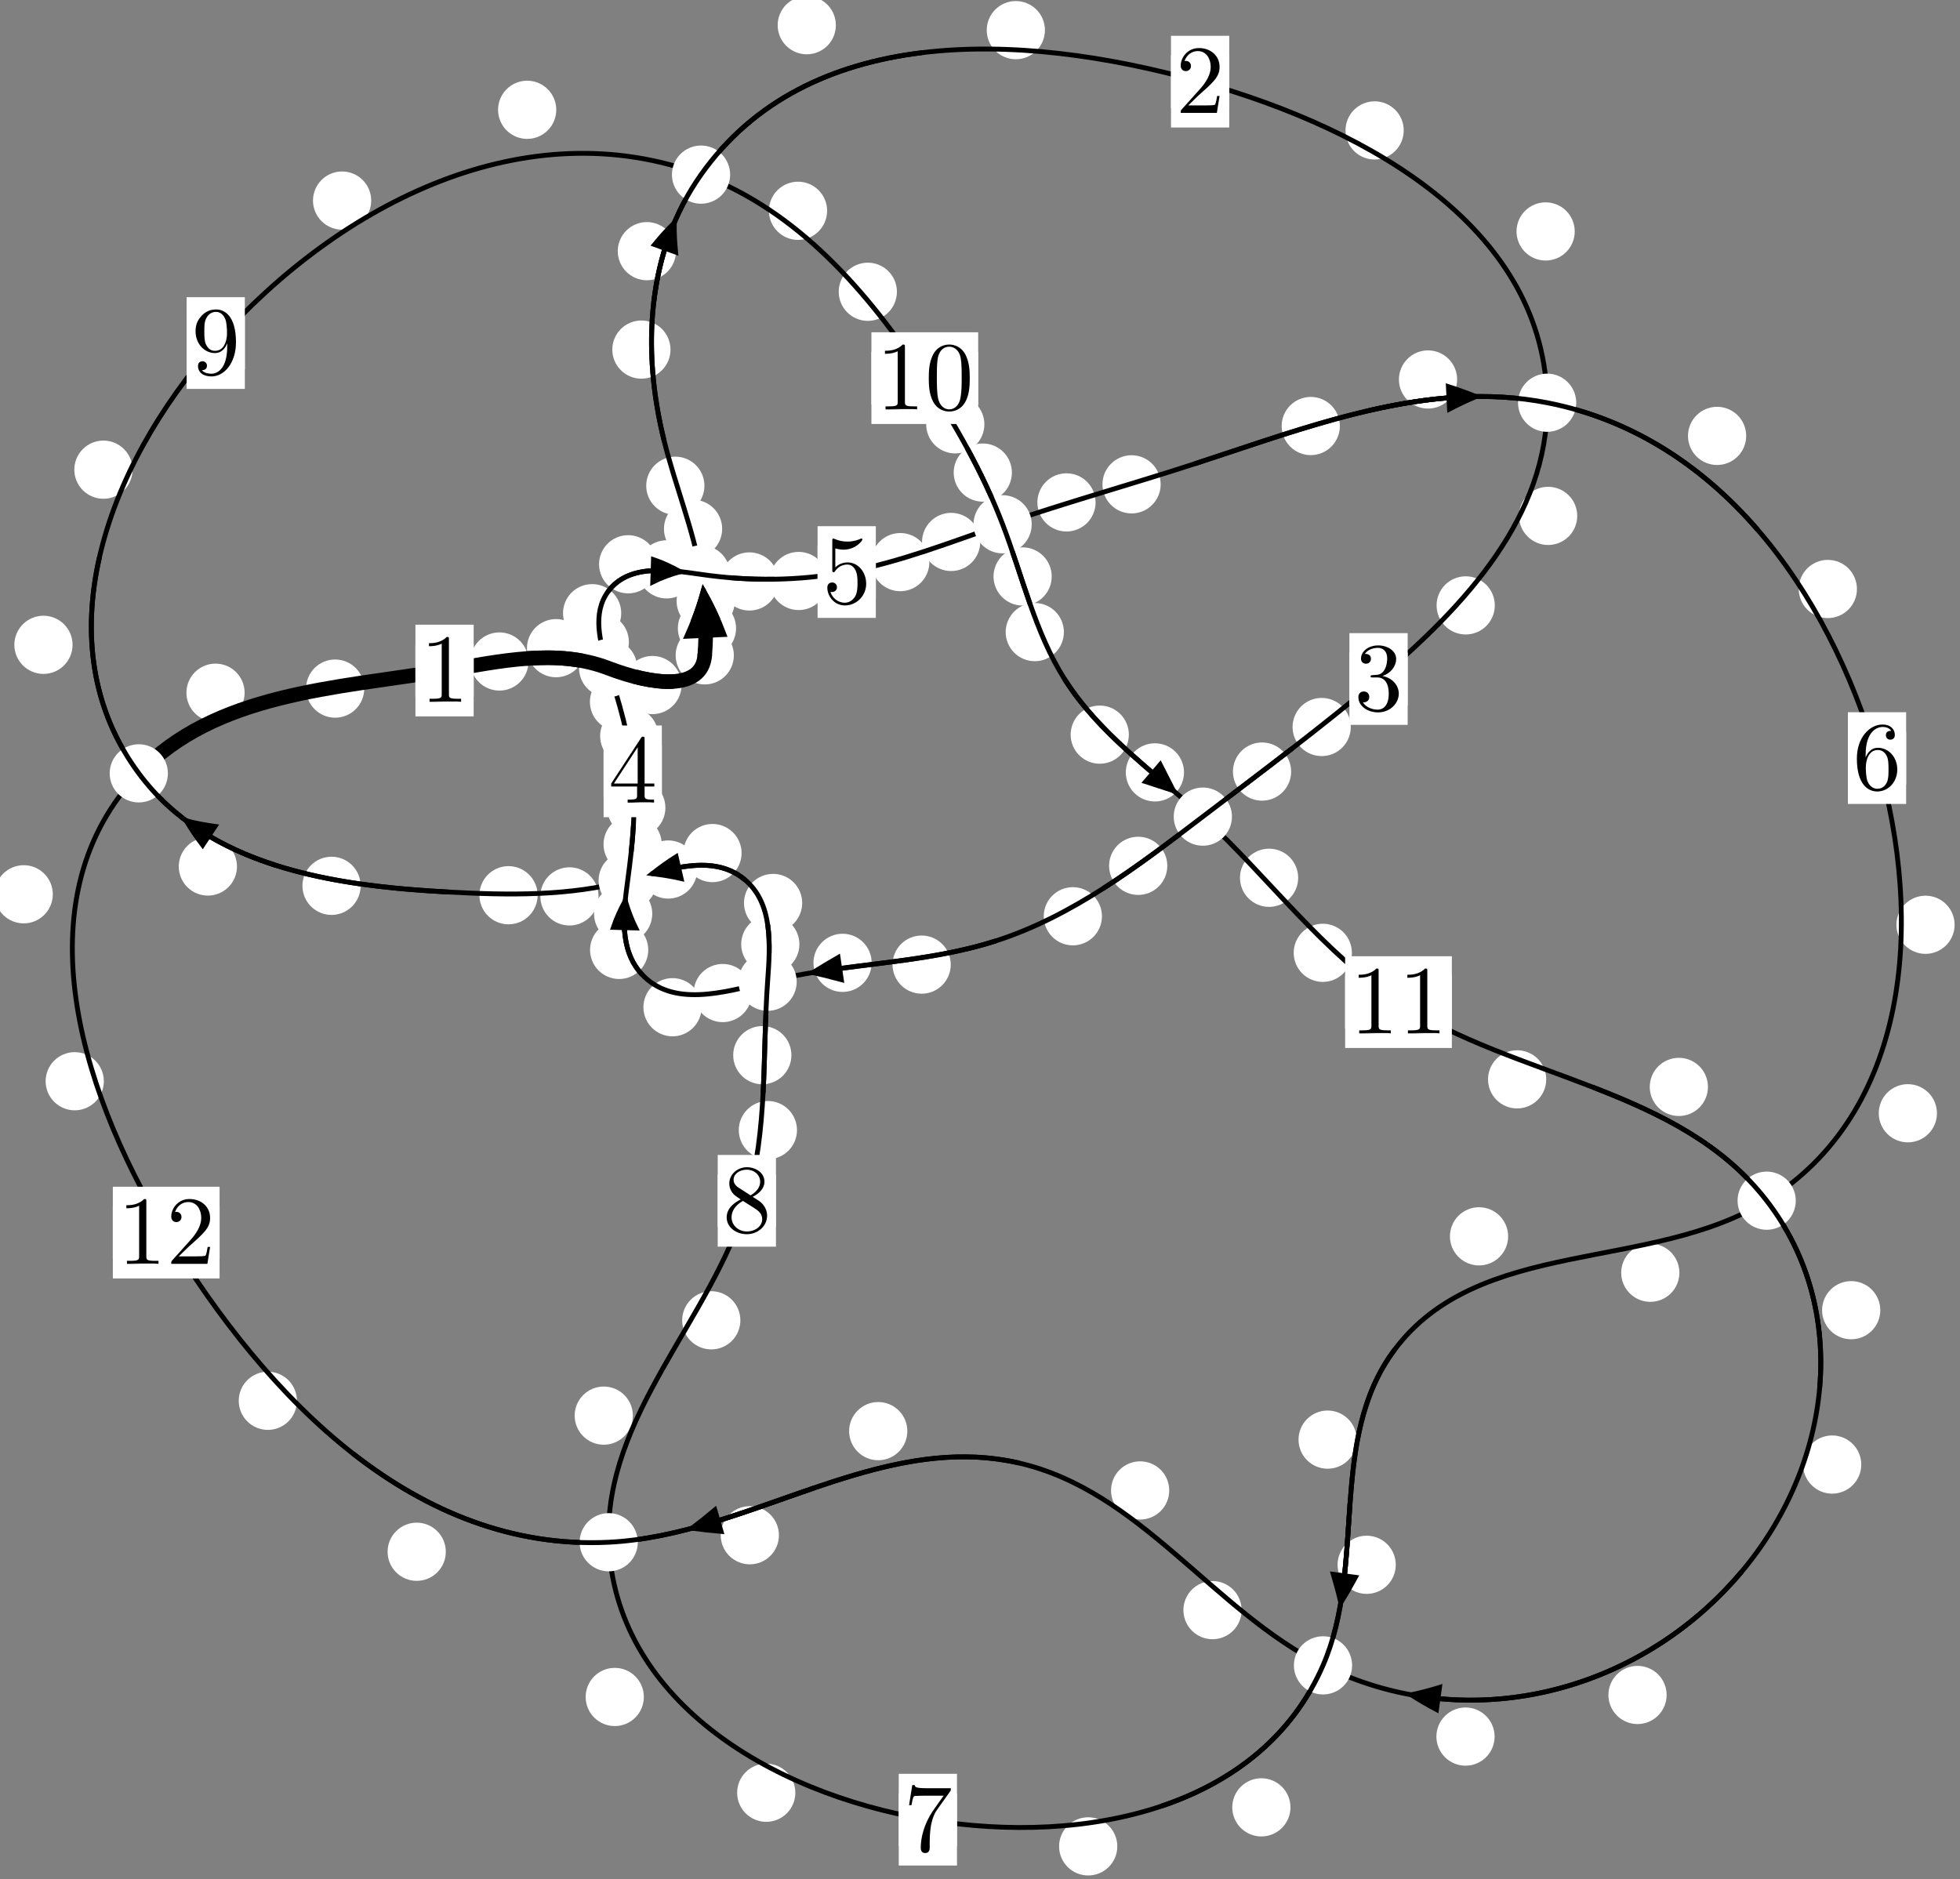 <?xml version="1.0"?>
<!-- Created by MetaPost 1.999 on 2021.07.06:0005 -->
<svg version="1.1" xmlns="http://www.w3.org/2000/svg" xmlns:xlink="http://www.w3.org/1999/xlink" width="201.303" height="193.046" viewBox="0 0 201.303 193.046">
<rect x="0" y="0" width="201.303" height="193.046" fill="#808080" stroke="none"/>
<!-- Original BoundingBox: -72.553940 -133.646729 128.749451 59.399475 -->
  <defs>
    <g transform="scale(0.01,0.01)" id="GLYPHcmr10_48">
      <path style="fill-rule: evenodd;" d="M460 -320C460 -400,455 -480,420 -554C374 -650,292 -666,250 -666C190 -666,117 -640,76 -547C44 -478,39 -400,39 -320C39 -245,43 -155,84 -79C127 2,200 22,249 22C303 22,379 1,423 -94C455 -163,460 -241,460 -320M249 -0C210 -0,151 -25,133 -121C122 -181,122 -273,122 -332C122 -396,122 -462,130 -516C149 -635,224 -644,249 -644C282 -644,348 -626,367 -527C377 -471,377 -395,377 -332C377 -257,377 -189,366 -125C351 -30,294 -0,249 -0"></path>
    </g>
    <g transform="scale(0.01,0.01)" id="GLYPHcmr10_49">
      <path style="fill-rule: evenodd;" d="M294 -640C294 -664,294 -666,271 -666C209 -602,121 -602,89 -602L89 -571C109 -571,168 -571,220 -597L220 -79C220 -43,217 -31,127 -31L95 -31L95 -0L257 -0L130 -3L217 -3L257 -3L297 -3L384 -3L419 -0L419 -31L387 -31C297 -31,294 -42,294 -79"></path>
    </g>
    <g transform="scale(0.01,0.01)" id="GLYPHcmr10_50">
      <path style="fill-rule: evenodd;" d="M127 -77L233 -180C389 -318,449 -372,449 -472C449 -586,359 -666,237 -666C124 -666,50 -574,50 -485C50 -429,100 -429,103 -429C120 -429,155 -441,155 -482C155 -508,137 -534,102 -534C94 -534,92 -534,89 -533C112 -598,166 -635,224 -635C315 -635,358 -554,358 -472C358 -392,308 -313,253 -251L61 -37C50 -26,50 -24,50 -0L421 -0L449 -174L424 -174C419 -144,412 -100,402 -85C395 -77,329 -77,307 -77"></path>
    </g>
    <g transform="scale(0.01,0.01)" id="GLYPHcmr10_51">
      <path style="fill-rule: evenodd;" d="M290 -352C372 -379,430 -449,430 -528C430 -610,342 -666,246 -666C145 -666,69 -606,69 -530C69 -497,91 -478,120 -478C151 -478,171 -500,171 -529C171 -579,124 -579,109 -579C140 -628,206 -641,242 -641C283 -641,338 -619,338 -529C338 -517,336 -459,310 -415C280 -367,246 -364,221 -363C213 -362,189 -360,182 -360C174 -359,167 -358,167 -348C167 -337,174 -337,191 -337L235 -337C317 -337,354 -269,354 -171C354 -35,285 -6,241 -6C198 -6,123 -23,88 -82C123 -77,154 -99,154 -137C154 -173,127 -193,98 -193C74 -193,42 -179,42 -135C42 -44,135 22,244 22C366 22,457 -69,457 -171C457 -253,394 -331,290 -352"></path>
    </g>
    <g transform="scale(0.01,0.01)" id="GLYPHcmr10_52">
      <path style="fill-rule: evenodd;" d="M294 -165L294 -78C294 -42,292 -31,218 -31L197 -31L197 -0L332 -0L238 -3L290 -3L332 -3L374 -3L427 -3L468 -0L468 -31L447 -31C373 -31,371 -42,371 -78L371 -165L471 -165L471 -196L371 -196L371 -651C371 -671,371 -677,355 -677C346 -677,343 -677,335 -665L28 -196L28 -165M300 -196L56 -196L300 -569"></path>
    </g>
    <g transform="scale(0.01,0.01)" id="GLYPHcmr10_53">
      <path style="fill-rule: evenodd;" d="M449 -201C449 -320,367 -420,259 -420C211 -420,168 -404,132 -369L132 -564C152 -558,185 -551,217 -551C340 -551,410 -642,410 -655C410 -661,407 -666,400 -666C399 -666,397 -666,392 -663C372 -654,323 -634,256 -634C216 -634,170 -641,123 -662C115 -665,113 -665,111 -665C101 -665,101 -657,101 -641L101 -345C101 -327,101 -319,115 -319C122 -319,124 -322,128 -328C139 -344,176 -398,257 -398C309 -398,334 -352,342 -334C358 -297,360 -258,360 -208C360 -173,360 -113,336 -71C312 -32,275 -6,229 -6C156 -6,99 -59,82 -118C85 -117,88 -116,99 -116C132 -116,149 -141,149 -165C149 -189,132 -214,99 -214C85 -214,50 -207,50 -161C50 -75,119 22,231 22C347 22,449 -74,449 -201"></path>
    </g>
    <g transform="scale(0.01,0.01)" id="GLYPHcmr10_54">
      <path style="fill-rule: evenodd;" d="M132 -328L132 -352C132 -605,256 -641,307 -641C331 -641,373 -635,395 -601C380 -601,340 -601,340 -556C340 -525,364 -510,386 -510C402 -510,432 -519,432 -558C432 -618,388 -666,305 -666C177 -666,42 -537,42 -316C42 -49,158 22,251 22C362 22,457 -72,457 -204C457 -331,368 -427,257 -427C189 -427,152 -376,132 -328M251 -6C188 -6,158 -66,152 -81C134 -128,134 -208,134 -226C134 -304,166 -404,256 -404C272 -404,318 -404,349 -342C367 -305,367 -254,367 -205C367 -157,367 -107,350 -71C320 -11,274 -6,251 -6"></path>
    </g>
    <g transform="scale(0.01,0.01)" id="GLYPHcmr10_55">
      <path style="fill-rule: evenodd;" d="M476 -609C485 -621,485 -623,485 -644L242 -644C120 -644,118 -657,114 -676L89 -676L56 -470L81 -470C84 -486,93 -549,106 -561C113 -567,191 -567,204 -567L411 -567C400 -551,321 -442,299 -409C209 -274,176 -135,176 -33C176 -23,176 22,222 22C268 22,268 -23,268 -33L268 -84C268 -139,271 -194,279 -248C283 -271,297 -357,341 -419"></path>
    </g>
    <g transform="scale(0.01,0.01)" id="GLYPHcmr10_56">
      <path style="fill-rule: evenodd;" d="M163 -457C117 -487,113 -521,113 -538C113 -599,178 -641,249 -641C322 -641,386 -589,386 -517C386 -460,347 -412,287 -377M309 -362C381 -399,430 -451,430 -517C430 -609,341 -666,250 -666C150 -666,69 -592,69 -499C69 -481,71 -436,113 -389C124 -377,161 -352,186 -335C128 -306,42 -250,42 -151C42 -45,144 22,249 22C362 22,457 -61,457 -168C457 -204,446 -249,408 -291C389 -312,373 -322,309 -362M209 -320L332 -242C360 -223,407 -193,407 -132C407 -58,332 -6,250 -6C164 -6,92 -68,92 -151C92 -209,124 -273,209 -320"></path>
    </g>
    <g transform="scale(0.01,0.01)" id="GLYPHcmr10_57">
      <path style="fill-rule: evenodd;" d="M367 -318L367 -286C367 -52,263 -6,205 -6C188 -6,134 -8,107 -42C151 -42,159 -71,159 -88C159 -119,135 -134,113 -134C97 -134,67 -125,67 -86C67 -19,121 22,206 22C335 22,457 -114,457 -329C457 -598,342 -666,253 -666C198 -666,149 -648,106 -603C65 -558,42 -516,42 -441C42 -316,130 -218,242 -218C303 -218,344 -260,367 -318M243 -241C227 -241,181 -241,150 -304C132 -341,132 -391,132 -440C132 -494,132 -541,153 -578C180 -628,218 -641,253 -641C299 -641,332 -607,349 -562C361 -530,365 -467,365 -421C365 -338,331 -241,243 -241"></path>
    </g>
  </defs>
  <path d="M75.597 64.54C75.597 63.747,75.282 62.987,74.722 62.427C74.161 61.866,73.401 61.551,72.608 61.551C71.816 61.551,71.056 61.866,70.495 62.427C69.935 62.987,69.62 63.747,69.62 64.54C69.62 65.333,69.935 66.093,70.495 66.653C71.056 67.214,71.816 67.529,72.608 67.529C73.401 67.529,74.161 67.214,74.722 66.653C75.282 66.093,75.597 65.333,75.597 64.54Z" style="fill: rgb(100%,100%,100%);stroke: none;"></path>
  <path d="M75.37 67.317C75.37 66.525,75.055 65.765,74.494 65.204C73.934 64.644,73.173 64.329,72.381 64.329C71.588 64.329,70.828 64.644,70.267 65.204C69.707 65.765,69.392 66.525,69.392 67.317C69.392 68.11,69.707 68.87,70.267 69.431C70.828 69.991,71.588 70.306,72.381 70.306C73.173 70.306,73.934 69.991,74.494 69.431C75.055 68.87,75.37 68.11,75.37 67.317Z" style="fill: rgb(100%,100%,100%);stroke: none;"></path>
  <path d="M74.17 54.323C74.17 53.53,73.855 52.77,73.295 52.209C72.734 51.649,71.974 51.334,71.181 51.334C70.389 51.334,69.628 51.649,69.068 52.209C68.507 52.77,68.193 53.53,68.193 54.323C68.193 55.115,68.507 55.875,69.068 56.436C69.628 56.996,70.389 57.311,71.181 57.311C71.974 57.311,72.734 56.996,73.295 56.436C73.855 55.875,74.17 55.115,74.17 54.323Z" style="fill: rgb(100%,100%,100%);stroke: none;"></path>
  <path d="M75.469 61.745C75.469 60.952,75.154 60.192,74.594 59.632C74.033 59.071,73.273 58.756,72.48 58.756C71.688 58.756,70.928 59.071,70.367 59.632C69.807 60.192,69.492 60.952,69.492 61.745C69.492 62.538,69.807 63.298,70.367 63.858C70.928 64.419,71.688 64.734,72.48 64.734C73.273 64.734,74.033 64.419,74.594 63.858C75.154 63.298,75.469 62.538,75.469 61.745Z" style="fill: rgb(100%,100%,100%);stroke: none;"></path>
  <path d="M68.864 35.91C68.864 35.118,68.55 34.358,67.989 33.797C67.429 33.237,66.668 32.922,65.876 32.922C65.083 32.922,64.323 33.237,63.762 33.797C63.202 34.358,62.887 35.118,62.887 35.91C62.887 36.703,63.202 37.463,63.762 38.024C64.323 38.584,65.083 38.899,65.876 38.899C66.668 38.899,67.429 38.584,67.989 38.024C68.55 37.463,68.864 36.703,68.864 35.91Z" style="fill: rgb(100%,100%,100%);stroke: none;"></path>
  <path d="M72.348 49.895C72.348 49.102,72.033 48.342,71.473 47.781C70.912 47.221,70.152 46.906,69.36 46.906C68.567 46.906,67.807 47.221,67.246 47.781C66.686 48.342,66.371 49.102,66.371 49.895C66.371 50.687,66.686 51.447,67.246 52.008C67.807 52.568,68.567 52.883,69.36 52.883C70.152 52.883,70.912 52.568,71.473 52.008C72.033 51.447,72.348 50.687,72.348 49.895Z" style="fill: rgb(100%,100%,100%);stroke: none;"></path>
  <path d="M85.848 2.589C85.848 1.797,85.533 1.036,84.973 0.476C84.412 -0.085,83.652 -0.399,82.859 -0.399C82.067 -0.399,81.307 -0.085,80.746 0.476C80.186 1.036,79.871 1.797,79.871 2.589C79.871 3.382,80.186 4.142,80.746 4.703C81.307 5.263,82.067 5.578,82.859 5.578C83.652 5.578,84.412 5.263,84.973 4.703C85.533 4.142,85.848 3.382,85.848 2.589Z" style="fill: rgb(100%,100%,100%);stroke: none;"></path>
  <path d="M69.426 25.8C69.426 25.007,69.111 24.247,68.551 23.687C67.99 23.126,67.23 22.811,66.437 22.811C65.645 22.811,64.884 23.126,64.324 23.687C63.763 24.247,63.448 25.007,63.448 25.8C63.448 26.593,63.763 27.353,64.324 27.913C64.884 28.474,65.645 28.789,66.437 28.789C67.23 28.789,67.99 28.474,68.551 27.913C69.111 27.353,69.426 26.593,69.426 25.8Z" style="fill: rgb(100%,100%,100%);stroke: none;"></path>
  <path d="M144.17 13.396C144.17 12.604,143.855 11.844,143.295 11.283C142.734 10.723,141.974 10.408,141.181 10.408C140.389 10.408,139.629 10.723,139.068 11.283C138.508 11.844,138.193 12.604,138.193 13.396C138.193 14.189,138.508 14.949,139.068 15.51C139.629 16.07,140.389 16.385,141.181 16.385C141.974 16.385,142.734 16.07,143.295 15.51C143.855 14.949,144.17 14.189,144.17 13.396Z" style="fill: rgb(100%,100%,100%);stroke: none;"></path>
  <path d="M107.32 3.097C107.32 2.304,107.005 1.544,106.445 0.984C105.884 0.423,105.124 0.108,104.331 0.108C103.539 0.108,102.778 0.423,102.218 0.984C101.657 1.544,101.343 2.304,101.343 3.097C101.343 3.89,101.657 4.65,102.218 5.21C102.778 5.771,103.539 6.086,104.331 6.086C105.124 6.086,105.884 5.771,106.445 5.21C107.005 4.65,107.32 3.89,107.32 3.097Z" style="fill: rgb(100%,100%,100%);stroke: none;"></path>
  <path d="M161.991 52.993C161.991 52.2,161.676 51.44,161.116 50.879C160.555 50.319,159.795 50.004,159.002 50.004C158.21 50.004,157.45 50.319,156.889 50.879C156.329 51.44,156.014 52.2,156.014 52.993C156.014 53.785,156.329 54.545,156.889 55.106C157.45 55.666,158.21 55.981,159.002 55.981C159.795 55.981,160.555 55.666,161.116 55.106C161.676 54.545,161.991 53.785,161.991 52.993Z" style="fill: rgb(100%,100%,100%);stroke: none;"></path>
  <path d="M161.734 23.773C161.734 22.981,161.419 22.221,160.858 21.66C160.298 21.1,159.538 20.785,158.745 20.785C157.952 20.785,157.192 21.1,156.632 21.66C156.071 22.221,155.756 22.981,155.756 23.773C155.756 24.566,156.071 25.326,156.632 25.887C157.192 26.447,157.952 26.762,158.745 26.762C159.538 26.762,160.298 26.447,160.858 25.887C161.419 25.326,161.734 24.566,161.734 23.773Z" style="fill: rgb(100%,100%,100%);stroke: none;"></path>
  <path d="M138.733 74.677C138.733 73.885,138.418 73.124,137.857 72.564C137.297 72.004,136.537 71.689,135.744 71.689C134.951 71.689,134.191 72.004,133.631 72.564C133.07 73.124,132.755 73.885,132.755 74.677C132.755 75.47,133.07 76.23,133.631 76.791C134.191 77.351,134.951 77.666,135.744 77.666C136.537 77.666,137.297 77.351,137.857 76.791C138.418 76.23,138.733 75.47,138.733 74.677Z" style="fill: rgb(100%,100%,100%);stroke: none;"></path>
  <path d="M153.524 62.186C153.524 61.393,153.209 60.633,152.649 60.072C152.088 59.512,151.328 59.197,150.536 59.197C149.743 59.197,148.983 59.512,148.422 60.072C147.862 60.633,147.547 61.393,147.547 62.186C147.547 62.978,147.862 63.738,148.422 64.299C148.983 64.859,149.743 65.174,150.536 65.174C151.328 65.174,152.088 64.859,152.649 64.299C153.209 63.738,153.524 62.978,153.524 62.186Z" style="fill: rgb(100%,100%,100%);stroke: none;"></path>
  <path d="M119.888 88.937C119.888 88.145,119.573 87.384,119.012 86.824C118.452 86.264,117.692 85.949,116.899 85.949C116.106 85.949,115.346 86.264,114.786 86.824C114.225 87.384,113.91 88.145,113.91 88.937C113.91 89.73,114.225 90.49,114.786 91.051C115.346 91.611,116.106 91.926,116.899 91.926C117.692 91.926,118.452 91.611,119.012 91.051C119.573 90.49,119.888 89.73,119.888 88.937Z" style="fill: rgb(100%,100%,100%);stroke: none;"></path>
  <path d="M132.607 79.254C132.607 78.461,132.293 77.701,131.732 77.141C131.172 76.58,130.411 76.265,129.619 76.265C128.826 76.265,128.066 76.58,127.505 77.141C126.945 77.701,126.63 78.461,126.63 79.254C126.63 80.047,126.945 80.807,127.505 81.367C128.066 81.928,128.826 82.243,129.619 82.243C130.411 82.243,131.172 81.928,131.732 81.367C132.293 80.807,132.607 80.047,132.607 79.254Z" style="fill: rgb(100%,100%,100%);stroke: none;"></path>
  <path d="M97.647 99.084C97.647 98.292,97.332 97.531,96.772 96.971C96.211 96.41,95.451 96.096,94.658 96.096C93.866 96.096,93.106 96.41,92.545 96.971C91.985 97.531,91.67 98.292,91.67 99.084C91.67 99.877,91.985 100.637,92.545 101.198C93.106 101.758,93.866 102.073,94.658 102.073C95.451 102.073,96.211 101.758,96.772 101.198C97.332 100.637,97.647 99.877,97.647 99.084Z" style="fill: rgb(100%,100%,100%);stroke: none;"></path>
  <path d="M113.177 94.118C113.177 93.325,112.862 92.565,112.302 92.005C111.741 91.444,110.981 91.129,110.188 91.129C109.396 91.129,108.635 91.444,108.075 92.005C107.514 92.565,107.2 93.325,107.2 94.118C107.2 94.911,107.514 95.671,108.075 96.231C108.635 96.792,109.396 97.107,110.188 97.107C110.981 97.107,111.741 96.792,112.302 96.231C112.862 95.671,113.177 94.911,113.177 94.118Z" style="fill: rgb(100%,100%,100%);stroke: none;"></path>
  <path d="M77.214 102.005C77.214 101.213,76.9 100.453,76.339 99.892C75.779 99.332,75.018 99.017,74.226 99.017C73.433 99.017,72.673 99.332,72.112 99.892C71.552 100.453,71.237 101.213,71.237 102.005C71.237 102.798,71.552 103.558,72.112 104.119C72.673 104.679,73.433 104.994,74.226 104.994C75.018 104.994,75.779 104.679,76.339 104.119C76.9 103.558,77.214 102.798,77.214 102.005Z" style="fill: rgb(100%,100%,100%);stroke: none;"></path>
  <path d="M89.524 98.902C89.524 98.11,89.209 97.35,88.649 96.789C88.088 96.229,87.328 95.914,86.535 95.914C85.743 95.914,84.982 96.229,84.422 96.789C83.862 97.35,83.547 98.11,83.547 98.902C83.547 99.695,83.862 100.455,84.422 101.016C84.982 101.576,85.743 101.891,86.535 101.891C87.328 101.891,88.088 101.576,88.649 101.016C89.209 100.455,89.524 99.695,89.524 98.902Z" style="fill: rgb(100%,100%,100%);stroke: none;"></path>
  <path d="M66.579 97.574C66.579 96.781,66.265 96.021,65.704 95.461C65.144 94.9,64.383 94.585,63.591 94.585C62.798 94.585,62.038 94.9,61.477 95.461C60.917 96.021,60.602 96.781,60.602 97.574C60.602 98.367,60.917 99.127,61.477 99.687C62.038 100.248,62.798 100.563,63.591 100.563C64.383 100.563,65.144 100.248,65.704 99.687C66.265 99.127,66.579 98.367,66.579 97.574Z" style="fill: rgb(100%,100%,100%);stroke: none;"></path>
  <path d="M72.059 103.461C72.059 102.668,71.744 101.908,71.184 101.348C70.623 100.787,69.863 100.472,69.07 100.472C68.278 100.472,67.518 100.787,66.957 101.348C66.397 101.908,66.082 102.668,66.082 103.461C66.082 104.254,66.397 105.014,66.957 105.574C67.518 106.135,68.278 106.45,69.07 106.45C69.863 106.45,70.623 106.135,71.184 105.574C71.744 105.014,72.059 104.254,72.059 103.461Z" style="fill: rgb(100%,100%,100%);stroke: none;"></path>
  <path d="M67.962 86.728C67.962 85.935,67.648 85.175,67.087 84.614C66.527 84.054,65.766 83.739,64.974 83.739C64.181 83.739,63.421 84.054,62.86 84.614C62.3 85.175,61.985 85.935,61.985 86.728C61.985 87.52,62.3 88.281,62.86 88.841C63.421 89.402,64.181 89.717,64.974 89.717C65.766 89.717,66.527 89.402,67.087 88.841C67.648 88.281,67.962 87.52,67.962 86.728Z" style="fill: rgb(100%,100%,100%);stroke: none;"></path>
  <path d="M66.99 93.86C66.99 93.068,66.675 92.307,66.114 91.747C65.554 91.186,64.794 90.872,64.001 90.872C63.208 90.872,62.448 91.186,61.888 91.747C61.327 92.307,61.012 93.068,61.012 93.86C61.012 94.653,61.327 95.413,61.888 95.974C62.448 96.534,63.208 96.849,64.001 96.849C64.794 96.849,65.554 96.534,66.114 95.974C66.675 95.413,66.99 94.653,66.99 93.86Z" style="fill: rgb(100%,100%,100%);stroke: none;"></path>
  <path d="M67.615 75.604C67.615 74.811,67.3 74.051,66.74 73.49C66.179 72.93,65.419 72.615,64.627 72.615C63.834 72.615,63.074 72.93,62.513 73.49C61.953 74.051,61.638 74.811,61.638 75.604C61.638 76.396,61.953 77.157,62.513 77.717C63.074 78.278,63.834 78.593,64.627 78.593C65.419 78.593,66.179 78.278,66.74 77.717C67.3 77.157,67.615 76.396,67.615 75.604Z" style="fill: rgb(100%,100%,100%);stroke: none;"></path>
  <path d="M68.341 82.972C68.341 82.179,68.026 81.419,67.466 80.858C66.905 80.298,66.145 79.983,65.352 79.983C64.56 79.983,63.8 80.298,63.239 80.858C62.679 81.419,62.364 82.179,62.364 82.972C62.364 83.764,62.679 84.524,63.239 85.085C63.8 85.645,64.56 85.96,65.352 85.96C66.145 85.96,66.905 85.645,67.466 85.085C68.026 84.524,68.341 83.764,68.341 82.972Z" style="fill: rgb(100%,100%,100%);stroke: none;"></path>
  <path d="M64.59 65.949C64.59 65.156,64.275 64.396,63.715 63.835C63.154 63.275,62.394 62.96,61.601 62.96C60.809 62.96,60.048 63.275,59.488 63.835C58.927 64.396,58.613 65.156,58.613 65.949C58.613 66.741,58.927 67.501,59.488 68.062C60.048 68.622,60.809 68.937,61.601 68.937C62.394 68.937,63.154 68.622,63.715 68.062C64.275 67.501,64.59 66.741,64.59 65.949Z" style="fill: rgb(100%,100%,100%);stroke: none;"></path>
  <path d="M66.564 72.096C66.564 71.303,66.249 70.543,65.689 69.983C65.128 69.422,64.368 69.107,63.575 69.107C62.783 69.107,62.023 69.422,61.462 69.983C60.902 70.543,60.587 71.303,60.587 72.096C60.587 72.889,60.902 73.649,61.462 74.209C62.023 74.77,62.783 75.085,63.575 75.085C64.368 75.085,65.128 74.77,65.689 74.209C66.249 73.649,66.564 72.889,66.564 72.096Z" style="fill: rgb(100%,100%,100%);stroke: none;"></path>
  <path d="M67.504 57.962C67.504 57.169,67.19 56.409,66.629 55.848C66.069 55.288,65.308 54.973,64.516 54.973C63.723 54.973,62.963 55.288,62.402 55.848C61.842 56.409,61.527 57.169,61.527 57.962C61.527 58.754,61.842 59.515,62.402 60.075C62.963 60.636,63.723 60.95,64.516 60.95C65.308 60.95,66.069 60.636,66.629 60.075C67.19 59.515,67.504 58.754,67.504 57.962Z" style="fill: rgb(100%,100%,100%);stroke: none;"></path>
  <path d="M63.803 62.988C63.803 62.195,63.488 61.435,62.928 60.874C62.367 60.314,61.607 59.999,60.815 59.999C60.022 59.999,59.262 60.314,58.701 60.874C58.141 61.435,57.826 62.195,57.826 62.988C57.826 63.78,58.141 64.54,58.701 65.101C59.262 65.661,60.022 65.976,60.815 65.976C61.607 65.976,62.367 65.661,62.928 65.101C63.488 64.54,63.803 63.78,63.803 62.988Z" style="fill: rgb(100%,100%,100%);stroke: none;"></path>
  <path d="M79.957 59.727C79.957 58.934,79.642 58.174,79.082 57.613C78.522 57.053,77.761 56.738,76.969 56.738C76.176 56.738,75.416 57.053,74.855 57.613C74.295 58.174,73.98 58.934,73.98 59.727C73.98 60.519,74.295 61.28,74.855 61.84C75.416 62.401,76.176 62.715,76.969 62.715C77.761 62.715,78.522 62.401,79.082 61.84C79.642 61.28,79.957 60.519,79.957 59.727Z" style="fill: rgb(100%,100%,100%);stroke: none;"></path>
  <path d="M71.457 58.483C71.457 57.691,71.143 56.931,70.582 56.37C70.022 55.81,69.261 55.495,68.469 55.495C67.676 55.495,66.916 55.81,66.355 56.37C65.795 56.931,65.48 57.691,65.48 58.483C65.48 59.276,65.795 60.036,66.355 60.597C66.916 61.157,67.676 61.472,68.469 61.472C69.261 61.472,70.022 61.157,70.582 60.597C71.143 60.036,71.457 59.276,71.457 58.483Z" style="fill: rgb(100%,100%,100%);stroke: none;"></path>
  <path d="M95.451 57.74C95.451 56.948,95.136 56.187,94.576 55.627C94.015 55.066,93.255 54.752,92.462 54.752C91.67 54.752,90.909 55.066,90.349 55.627C89.789 56.187,89.474 56.948,89.474 57.74C89.474 58.533,89.789 59.293,90.349 59.854C90.909 60.414,91.67 60.729,92.462 60.729C93.255 60.729,94.015 60.414,94.576 59.854C95.136 59.293,95.451 58.533,95.451 57.74Z" style="fill: rgb(100%,100%,100%);stroke: none;"></path>
  <path d="M85.013 59.677C85.013 58.885,84.698 58.125,84.137 57.564C83.577 57.004,82.817 56.689,82.024 56.689C81.231 56.689,80.471 57.004,79.911 57.564C79.35 58.125,79.035 58.885,79.035 59.677C79.035 60.47,79.35 61.23,79.911 61.791C80.471 62.351,81.231 62.666,82.024 62.666C82.817 62.666,83.577 62.351,84.137 61.791C84.698 61.23,85.013 60.47,85.013 59.677Z" style="fill: rgb(100%,100%,100%);stroke: none;"></path>
  <path d="M112.522 51.607C112.522 50.814,112.207 50.054,111.647 49.493C111.086 48.933,110.326 48.618,109.533 48.618C108.741 48.618,107.981 48.933,107.42 49.493C106.86 50.054,106.545 50.814,106.545 51.607C106.545 52.399,106.86 53.16,107.42 53.72C107.981 54.28,108.741 54.595,109.533 54.595C110.326 54.595,111.086 54.28,111.647 53.72C112.207 53.16,112.522 52.399,112.522 51.607Z" style="fill: rgb(100%,100%,100%);stroke: none;"></path>
  <path d="M100.676 55.668C100.676 54.875,100.361 54.115,99.8 53.555C99.24 52.994,98.48 52.679,97.687 52.679C96.894 52.679,96.134 52.994,95.574 53.555C95.013 54.115,94.698 54.875,94.698 55.668C94.698 56.461,95.013 57.221,95.574 57.781C96.134 58.342,96.894 58.657,97.687 58.657C98.48 58.657,99.24 58.342,99.8 57.781C100.361 57.221,100.676 56.461,100.676 55.668Z" style="fill: rgb(100%,100%,100%);stroke: none;"></path>
  <path d="M137.612 43.761C137.612 42.968,137.297 42.208,136.737 41.648C136.176 41.087,135.416 40.772,134.624 40.772C133.831 40.772,133.071 41.087,132.51 41.648C131.95 42.208,131.635 42.968,131.635 43.761C131.635 44.554,131.95 45.314,132.51 45.874C133.071 46.435,133.831 46.75,134.624 46.75C135.416 46.75,136.176 46.435,136.737 45.874C137.297 45.314,137.612 44.554,137.612 43.761Z" style="fill: rgb(100%,100%,100%);stroke: none;"></path>
  <path d="M119.207 49.75C119.207 48.958,118.892 48.197,118.331 47.637C117.771 47.076,117.011 46.762,116.218 46.762C115.425 46.762,114.665 47.076,114.105 47.637C113.544 48.197,113.229 48.958,113.229 49.75C113.229 50.543,113.544 51.303,114.105 51.864C114.665 52.424,115.425 52.739,116.218 52.739C117.011 52.739,117.771 52.424,118.331 51.864C118.892 51.303,119.207 50.543,119.207 49.75Z" style="fill: rgb(100%,100%,100%);stroke: none;"></path>
  <path d="M179.344 44.774C179.344 43.982,179.029 43.222,178.469 42.661C177.908 42.101,177.148 41.786,176.355 41.786C175.563 41.786,174.802 42.101,174.242 42.661C173.681 43.222,173.367 43.982,173.367 44.774C173.367 45.567,173.681 46.327,174.242 46.888C174.802 47.448,175.563 47.763,176.355 47.763C177.148 47.763,177.908 47.448,178.469 46.888C179.029 46.327,179.344 45.567,179.344 44.774Z" style="fill: rgb(100%,100%,100%);stroke: none;"></path>
  <path d="M149.655 38.98C149.655 38.187,149.34 37.427,148.779 36.867C148.219 36.306,147.459 35.991,146.666 35.991C145.873 35.991,145.113 36.306,144.553 36.867C143.992 37.427,143.677 38.187,143.677 38.98C143.677 39.773,143.992 40.533,144.553 41.093C145.113 41.654,145.873 41.969,146.666 41.969C147.459 41.969,148.219 41.654,148.779 41.093C149.34 40.533,149.655 39.773,149.655 38.98Z" style="fill: rgb(100%,100%,100%);stroke: none;"></path>
  <path d="M200.749 94.992C200.749 94.2,200.435 93.44,199.874 92.879C199.314 92.319,198.553 92.004,197.761 92.004C196.968 92.004,196.208 92.319,195.647 92.879C195.087 93.44,194.772 94.2,194.772 94.992C194.772 95.785,195.087 96.545,195.647 97.106C196.208 97.666,196.968 97.981,197.761 97.981C198.553 97.981,199.314 97.666,199.874 97.106C200.435 96.545,200.749 95.785,200.749 94.992Z" style="fill: rgb(100%,100%,100%);stroke: none;"></path>
  <path d="M190.719 60.5C190.719 59.707,190.404 58.947,189.844 58.386C189.283 57.826,188.523 57.511,187.73 57.511C186.938 57.511,186.177 57.826,185.617 58.386C185.057 58.947,184.742 59.707,184.742 60.5C184.742 61.292,185.057 62.052,185.617 62.613C186.177 63.173,186.938 63.488,187.73 63.488C188.523 63.488,189.283 63.173,189.844 62.613C190.404 62.052,190.719 61.292,190.719 60.5Z" style="fill: rgb(100%,100%,100%);stroke: none;"></path>
  <path d="M172.483 130.736C172.483 129.943,172.168 129.183,171.608 128.622C171.047 128.062,170.287 127.747,169.494 127.747C168.702 127.747,167.941 128.062,167.381 128.622C166.821 129.183,166.506 129.943,166.506 130.736C166.506 131.528,166.821 132.288,167.381 132.849C167.941 133.409,168.702 133.724,169.494 133.724C170.287 133.724,171.047 133.409,171.608 132.849C172.168 132.288,172.483 131.528,172.483 130.736Z" style="fill: rgb(100%,100%,100%);stroke: none;"></path>
  <path d="M198.936 114.353C198.936 113.561,198.621 112.801,198.06 112.24C197.5 111.68,196.74 111.365,195.947 111.365C195.154 111.365,194.394 111.68,193.834 112.24C193.273 112.801,192.958 113.561,192.958 114.353C192.958 115.146,193.273 115.906,193.834 116.467C194.394 117.027,195.154 117.342,195.947 117.342C196.74 117.342,197.5 117.027,198.06 116.467C198.621 115.906,198.936 115.146,198.936 114.353Z" style="fill: rgb(100%,100%,100%);stroke: none;"></path>
  <path d="M139.344 147.877C139.344 147.085,139.029 146.324,138.468 145.764C137.908 145.203,137.148 144.888,136.355 144.888C135.562 144.888,134.802 145.203,134.242 145.764C133.681 146.324,133.366 147.085,133.366 147.877C133.366 148.67,133.681 149.43,134.242 149.991C134.802 150.551,135.562 150.866,136.355 150.866C137.148 150.866,137.908 150.551,138.468 149.991C139.029 149.43,139.344 148.67,139.344 147.877Z" style="fill: rgb(100%,100%,100%);stroke: none;"></path>
  <path d="M154.894 126.995C154.894 126.202,154.579 125.442,154.019 124.882C153.458 124.321,152.698 124.006,151.906 124.006C151.113 124.006,150.353 124.321,149.792 124.882C149.232 125.442,148.917 126.202,148.917 126.995C148.917 127.788,149.232 128.548,149.792 129.108C150.353 129.669,151.113 129.984,151.906 129.984C152.698 129.984,153.458 129.669,154.019 129.108C154.579 128.548,154.894 127.788,154.894 126.995Z" style="fill: rgb(100%,100%,100%);stroke: none;"></path>
  <path d="M132.538 185.65C132.538 184.857,132.223 184.097,131.662 183.537C131.102 182.976,130.342 182.661,129.549 182.661C128.756 182.661,127.996 182.976,127.436 183.537C126.875 184.097,126.56 184.857,126.56 185.65C126.56 186.443,126.875 187.203,127.436 187.763C127.996 188.324,128.756 188.639,129.549 188.639C130.342 188.639,131.102 188.324,131.662 187.763C132.223 187.203,132.538 186.443,132.538 185.65Z" style="fill: rgb(100%,100%,100%);stroke: none;"></path>
  <path d="M143.354 160.734C143.354 159.942,143.039 159.182,142.479 158.621C141.918 158.061,141.158 157.746,140.365 157.746C139.573 157.746,138.813 158.061,138.252 158.621C137.692 159.182,137.377 159.942,137.377 160.734C137.377 161.527,137.692 162.287,138.252 162.848C138.813 163.408,139.573 163.723,140.365 163.723C141.158 163.723,141.918 163.408,142.479 162.848C143.039 162.287,143.354 161.527,143.354 160.734Z" style="fill: rgb(100%,100%,100%);stroke: none;"></path>
  <path d="M81.686 184.149C81.686 183.356,81.371 182.596,80.811 182.036C80.25 181.475,79.49 181.16,78.698 181.16C77.905 181.16,77.145 181.475,76.584 182.036C76.024 182.596,75.709 183.356,75.709 184.149C75.709 184.942,76.024 185.702,76.584 186.262C77.145 186.823,77.905 187.138,78.698 187.138C79.49 187.138,80.25 186.823,80.811 186.262C81.371 185.702,81.686 184.942,81.686 184.149Z" style="fill: rgb(100%,100%,100%);stroke: none;"></path>
  <path d="M114.753 189.658C114.753 188.865,114.438 188.105,113.877 187.545C113.317 186.984,112.556 186.669,111.764 186.669C110.971 186.669,110.211 186.984,109.65 187.545C109.09 188.105,108.775 188.865,108.775 189.658C108.775 190.451,109.09 191.211,109.65 191.771C110.211 192.332,110.971 192.647,111.764 192.647C112.556 192.647,113.317 192.332,113.877 191.771C114.438 191.211,114.753 190.451,114.753 189.658Z" style="fill: rgb(100%,100%,100%);stroke: none;"></path>
  <path d="M64.999 145.412C64.999 144.62,64.684 143.859,64.123 143.299C63.563 142.738,62.802 142.424,62.01 142.424C61.217 142.424,60.457 142.738,59.896 143.299C59.336 143.859,59.021 144.62,59.021 145.412C59.021 146.205,59.336 146.965,59.896 147.526C60.457 148.086,61.217 148.401,62.01 148.401C62.802 148.401,63.563 148.086,64.123 147.526C64.684 146.965,64.999 146.205,64.999 145.412Z" style="fill: rgb(100%,100%,100%);stroke: none;"></path>
  <path d="M66.127 174.311C66.127 173.518,65.812 172.758,65.252 172.198C64.691 171.637,63.931 171.322,63.139 171.322C62.346 171.322,61.586 171.637,61.025 172.198C60.465 172.758,60.15 173.518,60.15 174.311C60.15 175.104,60.465 175.864,61.025 176.424C61.586 176.985,62.346 177.3,63.139 177.3C63.931 177.3,64.691 176.985,65.252 176.424C65.812 175.864,66.127 175.104,66.127 174.311Z" style="fill: rgb(100%,100%,100%);stroke: none;"></path>
  <path d="M81.855 116.082C81.855 115.289,81.54 114.529,80.979 113.969C80.419 113.408,79.659 113.093,78.866 113.093C78.073 113.093,77.313 113.408,76.753 113.969C76.192 114.529,75.877 115.289,75.877 116.082C75.877 116.875,76.192 117.635,76.753 118.195C77.313 118.756,78.073 119.071,78.866 119.071C79.659 119.071,80.419 118.756,80.979 118.195C81.54 117.635,81.855 116.875,81.855 116.082Z" style="fill: rgb(100%,100%,100%);stroke: none;"></path>
  <path d="M76.041 135.621C76.041 134.829,75.727 134.069,75.166 133.508C74.606 132.948,73.845 132.633,73.053 132.633C72.26 132.633,71.5 132.948,70.939 133.508C70.379 134.069,70.064 134.829,70.064 135.621C70.064 136.414,70.379 137.174,70.939 137.735C71.5 138.295,72.26 138.61,73.053 138.61C73.845 138.61,74.606 138.295,75.166 137.735C75.727 137.174,76.041 136.414,76.041 135.621Z" style="fill: rgb(100%,100%,100%);stroke: none;"></path>
  <path d="M82.103 96.992C82.103 96.199,81.788 95.439,81.228 94.879C80.668 94.318,79.907 94.003,79.115 94.003C78.322 94.003,77.562 94.318,77.001 94.879C76.441 95.439,76.126 96.199,76.126 96.992C76.126 97.785,76.441 98.545,77.001 99.105C77.562 99.666,78.322 99.981,79.115 99.981C79.907 99.981,80.668 99.666,81.228 99.105C81.788 98.545,82.103 97.785,82.103 96.992Z" style="fill: rgb(100%,100%,100%);stroke: none;"></path>
  <path d="M81.282 108.386C81.282 107.594,80.968 106.833,80.407 106.273C79.847 105.712,79.086 105.397,78.294 105.397C77.501 105.397,76.741 105.712,76.18 106.273C75.62 106.833,75.305 107.594,75.305 108.386C75.305 109.179,75.62 109.939,76.18 110.5C76.741 111.06,77.501 111.375,78.294 111.375C79.086 111.375,79.847 111.06,80.407 110.5C80.968 109.939,81.282 109.179,81.282 108.386Z" style="fill: rgb(100%,100%,100%);stroke: none;"></path>
  <path d="M76.165 87.626C76.165 86.833,75.85 86.073,75.29 85.512C74.729 84.952,73.969 84.637,73.176 84.637C72.384 84.637,71.624 84.952,71.063 85.512C70.503 86.073,70.188 86.833,70.188 87.626C70.188 88.418,70.503 89.179,71.063 89.739C71.624 90.299,72.384 90.614,73.176 90.614C73.969 90.614,74.729 90.299,75.29 89.739C75.85 89.179,76.165 88.418,76.165 87.626Z" style="fill: rgb(100%,100%,100%);stroke: none;"></path>
  <path d="M82.389 92.753C82.389 91.96,82.074 91.2,81.514 90.639C80.953 90.079,80.193 89.764,79.401 89.764C78.608 89.764,77.848 90.079,77.287 90.639C76.727 91.2,76.412 91.96,76.412 92.753C76.412 93.545,76.727 94.305,77.287 94.866C77.848 95.426,78.608 95.741,79.401 95.741C80.193 95.741,80.953 95.426,81.514 94.866C82.074 94.305,82.389 93.545,82.389 92.753Z" style="fill: rgb(100%,100%,100%);stroke: none;"></path>
  <path d="M61.474 92.077C61.474 91.284,61.159 90.524,60.598 89.964C60.038 89.403,59.278 89.088,58.485 89.088C57.692 89.088,56.932 89.403,56.372 89.964C55.811 90.524,55.496 91.284,55.496 92.077C55.496 92.87,55.811 93.63,56.372 94.19C56.932 94.751,57.692 95.066,58.485 95.066C59.278 95.066,60.038 94.751,60.598 94.19C61.159 93.63,61.474 92.87,61.474 92.077Z" style="fill: rgb(100%,100%,100%);stroke: none;"></path>
  <path d="M71.615 89.316C71.615 88.523,71.3 87.763,70.74 87.202C70.179 86.642,69.419 86.327,68.627 86.327C67.834 86.327,67.074 86.642,66.513 87.202C65.953 87.763,65.638 88.523,65.638 89.316C65.638 90.108,65.953 90.868,66.513 91.429C67.074 91.989,67.834 92.304,68.627 92.304C69.419 92.304,70.179 91.989,70.74 91.429C71.3 90.868,71.615 90.108,71.615 89.316Z" style="fill: rgb(100%,100%,100%);stroke: none;"></path>
  <path d="M37.04 90.991C37.04 90.198,36.725 89.438,36.164 88.878C35.604 88.317,34.843 88.002,34.051 88.002C33.258 88.002,32.498 88.317,31.937 88.878C31.377 89.438,31.062 90.198,31.062 90.991C31.062 91.784,31.377 92.544,31.937 93.104C32.498 93.665,33.258 93.98,34.051 93.98C34.843 93.98,35.604 93.665,36.164 93.104C36.725 92.544,37.04 91.784,37.04 90.991Z" style="fill: rgb(100%,100%,100%);stroke: none;"></path>
  <path d="M55.216 91.957C55.216 91.164,54.901 90.404,54.34 89.844C53.78 89.283,53.02 88.968,52.227 88.968C51.434 88.968,50.674 89.283,50.114 89.844C49.553 90.404,49.238 91.164,49.238 91.957C49.238 92.75,49.553 93.51,50.114 94.07C50.674 94.631,51.434 94.946,52.227 94.946C53.02 94.946,53.78 94.631,54.34 94.07C54.901 93.51,55.216 92.75,55.216 91.957Z" style="fill: rgb(100%,100%,100%);stroke: none;"></path>
  <path d="M7.452 66.235C7.452 65.443,7.137 64.683,6.576 64.122C6.016 63.562,5.256 63.247,4.463 63.247C3.67 63.247,2.91 63.562,2.35 64.122C1.789 64.683,1.474 65.443,1.474 66.235C1.474 67.028,1.789 67.788,2.35 68.349C2.91 68.909,3.67 69.224,4.463 69.224C5.256 69.224,6.016 68.909,6.576 68.349C7.137 67.788,7.452 67.028,7.452 66.235Z" style="fill: rgb(100%,100%,100%);stroke: none;"></path>
  <path d="M24.339 89.006C24.339 88.214,24.024 87.454,23.463 86.893C22.903 86.333,22.143 86.018,21.35 86.018C20.557 86.018,19.797 86.333,19.237 86.893C18.676 87.454,18.361 88.214,18.361 89.006C18.361 89.799,18.676 90.559,19.237 91.12C19.797 91.68,20.557 91.995,21.35 91.995C22.143 91.995,22.903 91.68,23.463 91.12C24.024 90.559,24.339 89.799,24.339 89.006Z" style="fill: rgb(100%,100%,100%);stroke: none;"></path>
  <path d="M38.124 20.602C38.124 19.809,37.809 19.049,37.248 18.489C36.688 17.928,35.928 17.613,35.135 17.613C34.342 17.613,33.582 17.928,33.022 18.489C32.461 19.049,32.146 19.809,32.146 20.602C32.146 21.395,32.461 22.155,33.022 22.715C33.582 23.276,34.342 23.591,35.135 23.591C35.928 23.591,36.688 23.276,37.248 22.715C37.809 22.155,38.124 21.395,38.124 20.602Z" style="fill: rgb(100%,100%,100%);stroke: none;"></path>
  <path d="M13.611 48.244C13.611 47.452,13.296 46.691,12.735 46.131C12.175 45.57,11.415 45.255,10.622 45.255C9.829 45.255,9.069 45.57,8.509 46.131C7.948 46.691,7.633 47.452,7.633 48.244C7.633 49.037,7.948 49.797,8.509 50.358C9.069 50.918,9.829 51.233,10.622 51.233C11.415 51.233,12.175 50.918,12.735 50.358C13.296 49.797,13.611 49.037,13.611 48.244Z" style="fill: rgb(100%,100%,100%);stroke: none;"></path>
  <path d="M84.949 21.652C84.949 20.859,84.634 20.099,84.073 19.539C83.513 18.978,82.753 18.663,81.96 18.663C81.167 18.663,80.407 18.978,79.847 19.539C79.286 20.099,78.971 20.859,78.971 21.652C78.971 22.445,79.286 23.205,79.847 23.765C80.407 24.326,81.167 24.641,81.96 24.641C82.753 24.641,83.513 24.326,84.073 23.765C84.634 23.205,84.949 22.445,84.949 21.652Z" style="fill: rgb(100%,100%,100%);stroke: none;"></path>
  <path d="M57.131 11.278C57.131 10.486,56.816 9.725,56.256 9.165C55.695 8.604,54.935 8.289,54.142 8.289C53.35 8.289,52.59 8.604,52.029 9.165C51.469 9.725,51.154 10.486,51.154 11.278C51.154 12.071,51.469 12.831,52.029 13.392C52.59 13.952,53.35 14.267,54.142 14.267C54.935 14.267,55.695 13.952,56.256 13.392C56.816 12.831,57.131 12.071,57.131 11.278Z" style="fill: rgb(100%,100%,100%);stroke: none;"></path>
  <path d="M101.101 43.587C101.101 42.795,100.786 42.034,100.226 41.474C99.665 40.913,98.905 40.599,98.112 40.599C97.32 40.599,96.56 40.913,95.999 41.474C95.439 42.034,95.124 42.795,95.124 43.587C95.124 44.38,95.439 45.14,95.999 45.701C96.56 46.261,97.32 46.576,98.112 46.576C98.905 46.576,99.665 46.261,100.226 45.701C100.786 45.14,101.101 44.38,101.101 43.587Z" style="fill: rgb(100%,100%,100%);stroke: none;"></path>
  <path d="M92.118 29.971C92.118 29.178,91.803 28.418,91.243 27.858C90.683 27.297,89.922 26.982,89.13 26.982C88.337 26.982,87.577 27.297,87.016 27.858C86.456 28.418,86.141 29.178,86.141 29.971C86.141 30.764,86.456 31.524,87.016 32.084C87.577 32.645,88.337 32.96,89.13 32.96C89.922 32.96,90.683 32.645,91.243 32.084C91.803 31.524,92.118 30.764,92.118 29.971Z" style="fill: rgb(100%,100%,100%);stroke: none;"></path>
  <path d="M108.018 59.214C108.018 58.421,107.703 57.661,107.143 57.101C106.582 56.54,105.822 56.225,105.029 56.225C104.237 56.225,103.476 56.54,102.916 57.101C102.356 57.661,102.041 58.421,102.041 59.214C102.041 60.007,102.356 60.767,102.916 61.327C103.476 61.888,104.237 62.203,105.029 62.203C105.822 62.203,106.582 61.888,107.143 61.327C107.703 60.767,108.018 60.007,108.018 59.214Z" style="fill: rgb(100%,100%,100%);stroke: none;"></path>
  <path d="M103.928 48.544C103.928 47.751,103.613 46.991,103.053 46.431C102.493 45.87,101.732 45.555,100.94 45.555C100.147 45.555,99.387 45.87,98.826 46.431C98.266 46.991,97.951 47.751,97.951 48.544C97.951 49.337,98.266 50.097,98.826 50.657C99.387 51.218,100.147 51.533,100.94 51.533C101.732 51.533,102.493 51.218,103.053 50.657C103.613 50.097,103.928 49.337,103.928 48.544Z" style="fill: rgb(100%,100%,100%);stroke: none;"></path>
  <path d="M115.939 75.461C115.939 74.669,115.624 73.909,115.063 73.348C114.503 72.788,113.743 72.473,112.95 72.473C112.157 72.473,111.397 72.788,110.837 73.348C110.276 73.909,109.961 74.669,109.961 75.461C109.961 76.254,110.276 77.014,110.837 77.575C111.397 78.135,112.157 78.45,112.95 78.45C113.743 78.45,114.503 78.135,115.063 77.575C115.624 77.014,115.939 76.254,115.939 75.461Z" style="fill: rgb(100%,100%,100%);stroke: none;"></path>
  <path d="M109.267 64.929C109.267 64.136,108.952 63.376,108.391 62.815C107.831 62.255,107.071 61.94,106.278 61.94C105.485 61.94,104.725 62.255,104.165 62.815C103.604 63.376,103.289 64.136,103.289 64.929C103.289 65.721,103.604 66.481,104.165 67.042C104.725 67.602,105.485 67.917,106.278 67.917C107.071 67.917,107.831 67.602,108.391 67.042C108.952 66.481,109.267 65.721,109.267 64.929Z" style="fill: rgb(100%,100%,100%);stroke: none;"></path>
  <path d="M133.33 90.165C133.33 89.372,133.015 88.612,132.454 88.051C131.894 87.491,131.134 87.176,130.341 87.176C129.548 87.176,128.788 87.491,128.228 88.051C127.667 88.612,127.352 89.372,127.352 90.165C127.352 90.957,127.667 91.717,128.228 92.278C128.788 92.838,129.548 93.153,130.341 93.153C131.134 93.153,131.894 92.838,132.454 92.278C133.015 91.717,133.33 90.957,133.33 90.165Z" style="fill: rgb(100%,100%,100%);stroke: none;"></path>
  <path d="M121.604 79.339C121.604 78.546,121.289 77.786,120.729 77.225C120.168 76.665,119.408 76.35,118.616 76.35C117.823 76.35,117.063 76.665,116.502 77.225C115.942 77.786,115.627 78.546,115.627 79.339C115.627 80.131,115.942 80.891,116.502 81.452C117.063 82.012,117.823 82.327,118.616 82.327C119.408 82.327,120.168 82.012,120.729 81.452C121.289 80.891,121.604 80.131,121.604 79.339Z" style="fill: rgb(100%,100%,100%);stroke: none;"></path>
  <path d="M158.806 110.87C158.806 110.077,158.491 109.317,157.931 108.756C157.37 108.196,156.61 107.881,155.817 107.881C155.025 107.881,154.264 108.196,153.704 108.756C153.144 109.317,152.829 110.077,152.829 110.87C152.829 111.662,153.144 112.422,153.704 112.983C154.264 113.543,155.025 113.858,155.817 113.858C156.61 113.858,157.37 113.543,157.931 112.983C158.491 112.422,158.806 111.662,158.806 110.87Z" style="fill: rgb(100%,100%,100%);stroke: none;"></path>
  <path d="M138.847 97.873C138.847 97.08,138.532 96.32,137.972 95.759C137.411 95.199,136.651 94.884,135.858 94.884C135.066 94.884,134.305 95.199,133.745 95.759C133.185 96.32,132.87 97.08,132.87 97.873C132.87 98.665,133.185 99.425,133.745 99.986C134.305 100.546,135.066 100.861,135.858 100.861C136.651 100.861,137.411 100.546,137.972 99.986C138.532 99.425,138.847 98.665,138.847 97.873Z" style="fill: rgb(100%,100%,100%);stroke: none;"></path>
  <path d="M193.117 134.582C193.117 133.79,192.802 133.03,192.241 132.469C191.681 131.909,190.921 131.594,190.128 131.594C189.335 131.594,188.575 131.909,188.015 132.469C187.454 133.03,187.139 133.79,187.139 134.582C187.139 135.375,187.454 136.135,188.015 136.696C188.575 137.256,189.335 137.571,190.128 137.571C190.921 137.571,191.681 137.256,192.241 136.696C192.802 136.135,193.117 135.375,193.117 134.582Z" style="fill: rgb(100%,100%,100%);stroke: none;"></path>
  <path d="M175.416 111.646C175.416 110.854,175.101 110.094,174.541 109.533C173.98 108.973,173.22 108.658,172.428 108.658C171.635 108.658,170.875 108.973,170.314 109.533C169.754 110.094,169.439 110.854,169.439 111.646C169.439 112.439,169.754 113.199,170.314 113.76C170.875 114.32,171.635 114.635,172.428 114.635C173.22 114.635,173.98 114.32,174.541 113.76C175.101 113.199,175.416 112.439,175.416 111.646Z" style="fill: rgb(100%,100%,100%);stroke: none;"></path>
  <path d="M171.172 174.105C171.172 173.313,170.857 172.553,170.296 171.992C169.736 171.432,168.976 171.117,168.183 171.117C167.39 171.117,166.63 171.432,166.07 171.992C165.509 172.553,165.194 173.313,165.194 174.105C165.194 174.898,165.509 175.658,166.07 176.219C166.63 176.779,167.39 177.094,168.183 177.094C168.976 177.094,169.736 176.779,170.296 176.219C170.857 175.658,171.172 174.898,171.172 174.105Z" style="fill: rgb(100%,100%,100%);stroke: none;"></path>
  <path d="M191.163 150.437C191.163 149.645,190.848 148.884,190.287 148.324C189.727 147.763,188.967 147.448,188.174 147.448C187.381 147.448,186.621 147.763,186.061 148.324C185.5 148.884,185.185 149.645,185.185 150.437C185.185 151.23,185.5 151.99,186.061 152.551C186.621 153.111,187.381 153.426,188.174 153.426C188.967 153.426,189.727 153.111,190.287 152.551C190.848 151.99,191.163 151.23,191.163 150.437Z" style="fill: rgb(100%,100%,100%);stroke: none;"></path>
  <path d="M127.52 165.392C127.52 164.599,127.205 163.839,126.645 163.278C126.084 162.718,125.324 162.403,124.532 162.403C123.739 162.403,122.979 162.718,122.418 163.278C121.858 163.839,121.543 164.599,121.543 165.392C121.543 166.184,121.858 166.944,122.418 167.505C122.979 168.065,123.739 168.38,124.532 168.38C125.324 168.38,126.084 168.065,126.645 167.505C127.205 166.944,127.52 166.184,127.52 165.392Z" style="fill: rgb(100%,100%,100%);stroke: none;"></path>
  <path d="M153.505 178.381C153.505 177.589,153.19 176.828,152.629 176.268C152.069 175.707,151.309 175.392,150.516 175.392C149.723 175.392,148.963 175.707,148.403 176.268C147.842 176.828,147.527 177.589,147.527 178.381C147.527 179.174,147.842 179.934,148.403 180.495C148.963 181.055,149.723 181.37,150.516 181.37C151.309 181.37,152.069 181.055,152.629 180.495C153.19 179.934,153.505 179.174,153.505 178.381Z" style="fill: rgb(100%,100%,100%);stroke: none;"></path>
  <path d="M93.188 147.005C93.188 146.212,92.873 145.452,92.312 144.892C91.752 144.331,90.992 144.016,90.199 144.016C89.406 144.016,88.646 144.331,88.086 144.892C87.525 145.452,87.21 146.212,87.21 147.005C87.21 147.798,87.525 148.558,88.086 149.118C88.646 149.679,89.406 149.994,90.199 149.994C90.992 149.994,91.752 149.679,92.312 149.118C92.873 148.558,93.188 147.798,93.188 147.005Z" style="fill: rgb(100%,100%,100%);stroke: none;"></path>
  <path d="M120.087 153.096C120.087 152.303,119.772 151.543,119.212 150.982C118.651 150.422,117.891 150.107,117.098 150.107C116.306 150.107,115.546 150.422,114.985 150.982C114.425 151.543,114.11 152.303,114.11 153.096C114.11 153.889,114.425 154.649,114.985 155.209C115.546 155.77,116.306 156.085,117.098 156.085C117.891 156.085,118.651 155.77,119.212 155.209C119.772 154.649,120.087 153.889,120.087 153.096Z" style="fill: rgb(100%,100%,100%);stroke: none;"></path>
  <path d="M45.787 159.395C45.787 158.602,45.472 157.842,44.911 157.282C44.351 156.721,43.591 156.406,42.798 156.406C42.005 156.406,41.245 156.721,40.685 157.282C40.124 157.842,39.809 158.602,39.809 159.395C39.809 160.188,40.124 160.948,40.685 161.508C41.245 162.069,42.005 162.384,42.798 162.384C43.591 162.384,44.351 162.069,44.911 161.508C45.472 160.948,45.787 160.188,45.787 159.395Z" style="fill: rgb(100%,100%,100%);stroke: none;"></path>
  <path d="M79.999 157.698C79.999 156.905,79.684 156.145,79.124 155.585C78.563 155.024,77.803 154.709,77.011 154.709C76.218 154.709,75.458 155.024,74.897 155.585C74.337 156.145,74.022 156.905,74.022 157.698C74.022 158.491,74.337 159.251,74.897 159.811C75.458 160.372,76.218 160.687,77.011 160.687C77.803 160.687,78.563 160.372,79.124 159.811C79.684 159.251,79.999 158.491,79.999 157.698Z" style="fill: rgb(100%,100%,100%);stroke: none;"></path>
  <path d="M10.664 111.063C10.664 110.271,10.349 109.511,9.789 108.95C9.228 108.39,8.468 108.075,7.676 108.075C6.883 108.075,6.123 108.39,5.562 108.95C5.002 109.511,4.687 110.271,4.687 111.063C4.687 111.856,5.002 112.616,5.562 113.177C6.123 113.737,6.883 114.052,7.676 114.052C8.468 114.052,9.228 113.737,9.789 113.177C10.349 112.616,10.664 111.856,10.664 111.063Z" style="fill: rgb(100%,100%,100%);stroke: none;"></path>
  <path d="M30.497 143.888C30.497 143.096,30.182 142.336,29.622 141.775C29.061 141.215,28.301 140.9,27.508 140.9C26.716 140.9,25.956 141.215,25.395 141.775C24.835 142.336,24.52 143.096,24.52 143.888C24.52 144.681,24.835 145.441,25.395 146.002C25.956 146.562,26.716 146.877,27.508 146.877C28.301 146.877,29.061 146.562,29.622 146.002C30.182 145.441,30.497 144.681,30.497 143.888Z" style="fill: rgb(100%,100%,100%);stroke: none;"></path>
  <path d="M25.124 71.156C25.124 70.363,24.809 69.603,24.249 69.043C23.688 68.482,22.928 68.167,22.135 68.167C21.343 68.167,20.583 68.482,20.022 69.043C19.462 69.603,19.147 70.363,19.147 71.156C19.147 71.949,19.462 72.709,20.022 73.269C20.583 73.83,21.343 74.145,22.135 74.145C22.928 74.145,23.688 73.83,24.249 73.269C24.809 72.709,25.124 71.949,25.124 71.156Z" style="fill: rgb(100%,100%,100%);stroke: none;"></path>
  <path d="M5.424 91.86C5.424 91.068,5.109 90.307,4.548 89.747C3.988 89.186,3.227 88.872,2.435 88.872C1.642 88.872,0.882 89.186,0.321 89.747C-0.239 90.307,-0.554 91.068,-0.554 91.86C-0.554 92.653,-0.239 93.413,0.321 93.974C0.882 94.534,1.642 94.849,2.435 94.849C3.227 94.849,3.988 94.534,4.548 93.974C5.109 93.413,5.424 92.653,5.424 91.86Z" style="fill: rgb(100%,100%,100%);stroke: none;"></path>
  <path d="M54.281 67.949C54.281 67.156,53.966 66.396,53.405 65.835C52.845 65.275,52.084 64.96,51.292 64.96C50.499 64.96,49.739 65.275,49.178 65.835C48.618 66.396,48.303 67.156,48.303 67.949C48.303 68.741,48.618 69.501,49.178 70.062C49.739 70.622,50.499 70.937,51.292 70.937C52.084 70.937,52.845 70.622,53.405 70.062C53.966 69.501,54.281 68.741,54.281 67.949Z" style="fill: rgb(100%,100%,100%);stroke: none;"></path>
  <path d="M37.41 70.732C37.41 69.939,37.095 69.179,36.534 68.619C35.974 68.058,35.214 67.743,34.421 67.743C33.628 67.743,32.868 68.058,32.308 68.619C31.747 69.179,31.432 69.939,31.432 70.732C31.432 71.525,31.747 72.285,32.308 72.845C32.868 73.406,33.628 73.721,34.421 73.721C35.214 73.721,35.974 73.406,36.534 72.845C37.095 72.285,37.41 71.525,37.41 70.732Z" style="fill: rgb(100%,100%,100%);stroke: none;"></path>
  <path d="M69.999 70.367C69.999 69.575,69.684 68.814,69.123 68.254C68.563 67.693,67.803 67.378,67.01 67.378C66.217 67.378,65.457 67.693,64.897 68.254C64.336 68.814,64.021 69.575,64.021 70.367C64.021 71.16,64.336 71.92,64.897 72.481C65.457 73.041,66.217 73.356,67.01 73.356C67.803 73.356,68.563 73.041,69.123 72.481C69.684 71.92,69.999 71.16,69.999 70.367Z" style="fill: rgb(100%,100%,100%);stroke: none;"></path>
  <path d="M60.099 66.58C60.099 65.787,59.784 65.027,59.223 64.466C58.663 63.906,57.903 63.591,57.11 63.591C56.317 63.591,55.557 63.906,54.997 64.466C54.436 65.027,54.121 65.787,54.121 66.58C54.121 67.372,54.436 68.132,54.997 68.693C55.557 69.253,56.317 69.568,57.11 69.568C57.903 69.568,58.663 69.253,59.223 68.693C59.784 68.132,60.099 67.372,60.099 66.58Z" style="fill: rgb(100%,100%,100%);stroke: none;"></path>
  <path d="M72.381 67.317C72.608 64.54,72.48 61.745,72 59C71.181 54.323,69.36 49.895,68.212 45.289C65.876 35.91,66.437 25.8,72 17.938C82.859 2.589,104.331 3.097,123.258 8.387C141.181 13.396,158.745 23.773,158.9 41.368C159.002 52.993,150.536 62.186,141.583 69.746C135.744 74.677,129.619 79.254,123.538 83.883C116.899 88.937,110.188 94.118,102.227 96.664C94.658 99.084,86.535 98.902,78.837 100.843C74.226 102.005,69.07 103.461,65.916 100.072C63.591 97.574,64.001 93.86,64.466 90.448C64.974 86.728,65.352 82.972,64.984 79.232C64.627 75.604,63.575 72.096,62.461 68.627C61.601 65.949,60.815 62.988,62.46 60.753C64.516 57.962,68.469 58.483,72 59C76.969 59.727,82.024 59.677,86.962 58.761C92.462 57.74,97.687 55.668,102.975 53.855C109.533 51.607,116.218 49.75,122.81 47.605C134.624 43.761,146.666 38.98,158.9 41.368C176.355 44.774,187.73 60.5,192.782 77.87C197.761 94.992,195.947 114.353,181.447 123.333C169.494 130.736,151.906 126.995,143.196 138.691C136.355 147.877,140.365 160.734,135.881 171.065C129.549 185.65,111.764 189.658,95.296 186.914C78.698 184.149,63.139 174.311,62.518 158.417C62.01 145.412,73.053 135.621,76.705 123.346C78.866 116.082,78.294 108.386,78.837 100.843C79.115 96.992,79.401 92.753,76.463 90.333C73.176 87.626,68.627 89.316,64.466 90.448C58.485 92.077,52.227 91.957,46.044 91.628C34.051 90.991,21.35 89.006,14.254 79.438C4.463 66.235,10.622 48.244,22.157 35.237C35.135 20.602,54.142 11.278,72 17.938C81.96 21.652,89.13 29.971,94.981 38.841C98.112 43.587,100.94 48.544,102.975 53.855C105.029 59.214,106.278 64.929,109.355 69.787C112.95 75.461,118.616 79.339,123.538 83.883C130.341 90.165,135.858 97.873,143.633 102.936C155.817 110.87,172.428 111.646,181.447 123.333C190.128 134.582,188.174 150.437,178.812 161.521C168.183 174.105,150.516 178.381,135.881 171.065C124.532 165.392,117.098 153.096,104.583 150.262C90.199 147.005,77.011 157.698,62.518 158.417C42.798 159.395,27.508 143.888,17.07 126.612C7.676 111.063,2.435 91.86,14.254 79.438C22.135 71.156,34.421 70.732,45.658 68.878C51.292 67.949,57.11 66.58,62.461 68.627C67.01 70.367,72.078 71.008,72.381 67.317" style="stroke:rgb(0%,0%,0%); stroke-width: 0.498;stroke-linecap: round;stroke-linejoin: round;stroke-miterlimit: 10;fill: none;"></path>
  <path d="M72.381 67.317C72.608 64.54,72.48 61.745,72 59" style="stroke:rgb(0%,0%,0%); stroke-width: 1.494;stroke-linecap: round;stroke-linejoin: round;stroke-miterlimit: 10;fill: none;"></path>
  <path d="M14.254 79.438C22.135 71.156,34.421 70.732,45.658 68.878C51.292 67.949,57.11 66.58,62.461 68.627C67.01 70.367,72.078 71.008,72.381 67.317" style="stroke:rgb(0%,0%,0%); stroke-width: 1.494;stroke-linecap: round;stroke-linejoin: round;stroke-miterlimit: 10;fill: none;"></path>
  <path d="M74.989 59C74.989 58.207,74.674 57.447,74.113 56.887C73.553 56.326,72.793 56.011,72 56.011C71.207 56.011,70.447 56.326,69.887 56.887C69.326 57.447,69.011 58.207,69.011 59C69.011 59.793,69.326 60.553,69.887 61.113C70.447 61.674,71.207 61.989,72 61.989C72.793 61.989,73.553 61.674,74.113 61.113C74.674 60.553,74.989 59.793,74.989 59Z" style="fill: rgb(100%,100%,100%);stroke: none;"></path>
  <path d="M66.677 58.636C68.363 58.482,70.234 58.742,72 59C74.484 59.363,76.99 59.533,79.493 59.497" style="stroke:rgb(0%,0%,0%); stroke-width: 0.498;stroke-linecap: round;stroke-linejoin: round;stroke-miterlimit: 10;fill: none;"></path>
  <path d="M161.889 41.368C161.889 40.575,161.574 39.815,161.013 39.255C160.453 38.694,159.693 38.379,158.9 38.379C158.107 38.379,157.347 38.694,156.787 39.255C156.226 39.815,155.911 40.575,155.911 41.368C155.911 42.161,156.226 42.921,156.787 43.481C157.347 44.042,158.107 44.357,158.9 44.357C159.693 44.357,160.453 44.042,161.013 43.481C161.574 42.921,161.889 42.161,161.889 41.368Z" style="fill: rgb(100%,100%,100%);stroke: none;"></path>
  <path d="M140.697 42.15C146.714 40.772,152.783 40.174,158.9 41.368C167.628 43.071,174.835 47.854,180.492 54.383" style="stroke:rgb(0%,0%,0%); stroke-width: 0.498;stroke-linecap: round;stroke-linejoin: round;stroke-miterlimit: 10;fill: none;"></path>
  <path d="M81.826 100.843C81.826 100.05,81.511 99.29,80.951 98.73C80.39 98.169,79.63 97.854,78.837 97.854C78.045 97.854,77.284 98.169,76.724 98.73C76.163 99.29,75.848 100.05,75.848 100.843C75.848 101.636,76.163 102.396,76.724 102.956C77.284 103.517,78.045 103.832,78.837 103.832C79.63 103.832,80.39 103.517,80.951 102.956C81.511 102.396,81.826 101.636,81.826 100.843Z" style="fill: rgb(100%,100%,100%);stroke: none;"></path>
  <path d="M78.378 112.199C78.573 108.424,78.565 104.615,78.837 100.843C78.976 98.917,79.117 96.895,78.856 95.051" style="stroke:rgb(0%,0%,0%); stroke-width: 0.498;stroke-linecap: round;stroke-linejoin: round;stroke-miterlimit: 10;fill: none;"></path>
  <path d="M65.45 68.627C65.45 67.834,65.135 67.074,64.575 66.514C64.014 65.953,63.254 65.638,62.461 65.638C61.669 65.638,60.908 65.953,60.348 66.514C59.788 67.074,59.473 67.834,59.473 68.627C59.473 69.42,59.788 70.18,60.348 70.74C60.908 71.301,61.669 71.616,62.461 71.616C63.254 71.616,64.014 71.301,64.575 70.74C65.135 70.18,65.45 69.42,65.45 68.627Z" style="fill: rgb(100%,100%,100%);stroke: none;"></path>
  <path d="M54.166 67.636C56.993 67.434,59.786 67.603,62.461 68.627C64.736 69.497,67.14 70.092,69.013 70.009" style="stroke:rgb(0%,0%,0%); stroke-width: 1.494;stroke-linecap: round;stroke-linejoin: round;stroke-miterlimit: 10;fill: none;"></path>
  <path d="M105.964 53.855C105.964 53.062,105.649 52.302,105.089 51.742C104.528 51.181,103.768 50.866,102.975 50.866C102.183 50.866,101.422 51.181,100.862 51.742C100.301 52.302,99.987 53.062,99.987 53.855C99.987 54.648,100.301 55.408,100.862 55.968C101.422 56.529,102.183 56.844,102.975 56.844C103.768 56.844,104.528 56.529,105.089 55.968C105.649 55.408,105.964 54.648,105.964 53.855Z" style="fill: rgb(100%,100%,100%);stroke: none;"></path>
  <path d="M99.389 46.136C100.742 48.633,101.957 51.199,102.975 53.855C104.002 56.535,104.828 59.303,105.782 62.009" style="stroke:rgb(0%,0%,0%); stroke-width: 0.498;stroke-linecap: round;stroke-linejoin: round;stroke-miterlimit: 10;fill: none;"></path>
  <path d="M184.436 123.333C184.436 122.541,184.121 121.781,183.56 121.22C183 120.66,182.24 120.345,181.447 120.345C180.654 120.345,179.894 120.66,179.334 121.22C178.773 121.781,178.458 122.541,178.458 123.333C178.458 124.126,178.773 124.886,179.334 125.447C179.894 126.007,180.654 126.322,181.447 126.322C182.24 126.322,183 126.007,183.56 125.447C184.121 124.886,184.436 124.126,184.436 123.333Z" style="fill: rgb(100%,100%,100%);stroke: none;"></path>
  <path d="M163.727 111.727C170.53 114.374,176.937 117.49,181.447 123.333C185.787 128.958,187.469 135.734,186.896 142.489" style="stroke:rgb(0%,0%,0%); stroke-width: 0.498;stroke-linecap: round;stroke-linejoin: round;stroke-miterlimit: 10;fill: none;"></path>
  <path d="M65.506 158.417C65.506 157.624,65.192 156.864,64.631 156.304C64.071 155.743,63.31 155.428,62.518 155.428C61.725 155.428,60.965 155.743,60.404 156.304C59.844 156.864,59.529 157.624,59.529 158.417C59.529 159.21,59.844 159.97,60.404 160.53C60.965 161.091,61.725 161.406,62.518 161.406C63.31 161.406,64.071 161.091,64.631 160.53C65.192 159.97,65.506 159.21,65.506 158.417Z" style="fill: rgb(100%,100%,100%);stroke: none;"></path>
  <path d="M83.591 152.848C76.684 155.204,69.764 158.057,62.518 158.417C52.658 158.906,43.905 155.274,36.313 149.36" style="stroke:rgb(0%,0%,0%); stroke-width: 0.498;stroke-linecap: round;stroke-linejoin: round;stroke-miterlimit: 10;fill: none;"></path>
  <path d="M67.455 90.448C67.455 89.656,67.14 88.895,66.58 88.335C66.019 87.775,65.259 87.46,64.466 87.46C63.674 87.46,62.914 87.775,62.353 88.335C61.793 88.895,61.478 89.656,61.478 90.448C61.478 91.241,61.793 92.001,62.353 92.562C62.914 93.122,63.674 93.437,64.466 93.437C65.259 93.437,66.019 93.122,66.58 92.562C67.14 92.001,67.455 91.241,67.455 90.448Z" style="fill: rgb(100%,100%,100%);stroke: none;"></path>
  <path d="M64.145 95.603C64.015 93.936,64.234 92.154,64.466 90.448C64.72 88.588,64.942 86.719,65.054 84.847" style="stroke:rgb(0%,0%,0%); stroke-width: 0.498;stroke-linecap: round;stroke-linejoin: round;stroke-miterlimit: 10;fill: none;"></path>
  <path d="M74.989 17.938C74.989 17.145,74.674 16.385,74.113 15.824C73.553 15.264,72.793 14.949,72 14.949C71.207 14.949,70.447 15.264,69.887 15.824C69.326 16.385,69.011 17.145,69.011 17.938C69.011 18.73,69.326 19.491,69.887 20.051C70.447 20.612,71.207 20.926,72 20.926C72.793 20.926,73.553 20.612,74.113 20.051C74.674 19.491,74.989 18.73,74.989 17.938Z" style="fill: rgb(100%,100%,100%);stroke: none;"></path>
  <path d="M67.144 31.045C67.688 26.362,69.219 21.869,72 17.938C77.43 10.263,85.513 6.553,94.604 5.423" style="stroke:rgb(0%,0%,0%); stroke-width: 0.498;stroke-linecap: round;stroke-linejoin: round;stroke-miterlimit: 10;fill: none;"></path>
  <path d="M126.527 83.883C126.527 83.091,126.212 82.33,125.651 81.77C125.091 81.209,124.331 80.895,123.538 80.895C122.745 80.895,121.985 81.209,121.424 81.77C120.864 82.33,120.549 83.091,120.549 83.883C120.549 84.676,120.864 85.436,121.424 85.997C121.985 86.557,122.745 86.872,123.538 86.872C124.331 86.872,125.091 86.557,125.651 85.997C126.212 85.436,126.527 84.676,126.527 83.883Z" style="fill: rgb(100%,100%,100%);stroke: none;"></path>
  <path d="M132.651 76.928C129.63 79.267,126.578 81.569,123.538 83.883C120.218 86.41,116.881 88.969,113.378 91.214" style="stroke:rgb(0%,0%,0%); stroke-width: 0.498;stroke-linecap: round;stroke-linejoin: round;stroke-miterlimit: 10;fill: none;"></path>
  <path d="M138.869 171.065C138.869 170.272,138.555 169.512,137.994 168.952C137.434 168.391,136.673 168.076,135.881 168.076C135.088 168.076,134.328 168.391,133.767 168.952C133.207 169.512,132.892 170.272,132.892 171.065C132.892 171.858,133.207 172.618,133.767 173.178C134.328 173.739,135.088 174.054,135.881 174.054C136.673 174.054,137.434 173.739,137.994 173.178C138.555 172.618,138.869 171.858,138.869 171.065Z" style="fill: rgb(100%,100%,100%);stroke: none;"></path>
  <path d="M138.655 154.449C138.242 160.103,138.123 165.9,135.881 171.065C132.715 178.357,126.686 183.006,119.389 185.488" style="stroke:rgb(0%,0%,0%); stroke-width: 0.498;stroke-linecap: round;stroke-linejoin: round;stroke-miterlimit: 10;fill: none;"></path>
  <path d="M17.243 79.438C17.243 78.646,16.928 77.886,16.368 77.325C15.807 76.765,15.047 76.45,14.254 76.45C13.462 76.45,12.702 76.765,12.141 77.325C11.581 77.886,11.266 78.646,11.266 79.438C11.266 80.231,11.581 80.991,12.141 81.552C12.702 82.112,13.462 82.427,14.254 82.427C15.047 82.427,15.807 82.112,16.368 81.552C16.928 80.991,17.243 80.231,17.243 79.438Z" style="fill: rgb(100%,100%,100%);stroke: none;"></path>
  <path d="M28.313 88.882C22.751 87.111,17.802 84.222,14.254 79.438C9.359 72.837,8.451 65.038,10.208 57.264" style="stroke:rgb(0%,0%,0%); stroke-width: 0.498;stroke-linecap: round;stroke-linejoin: round;stroke-miterlimit: 10;fill: none;"></path>
  <path d="M72.381 67.317C72.563 65.096,72.517 62.862,72.246 60.652" style="stroke:rgb(0%,0%,0%); stroke-width: 0.498;stroke-linecap: round;stroke-linejoin: round;stroke-miterlimit: 10;fill: none;"></path>
  <path d="M74.369 65.179C73.778 63.618,73.068 62.105,72.246 60.652C71.8 62.261,71.232 63.833,70.546 65.355Z" style="stroke:rgb(0%,0%,0%); stroke-width: 0.498;fill: rgb(0%,0%,0%);"></path>
  <path d="M72.381 67.317C72.563 65.096,72.517 62.862,72.246 60.652" style="stroke:rgb(0%,0%,0%); stroke-width: 0.498;stroke-linecap: round;stroke-linejoin: round;stroke-miterlimit: 10;fill: none;"></path>
  <path d="M73.602 63.328C73.191 62.416,72.739 61.524,72.246 60.652C71.979 61.617,71.667 62.568,71.313 63.504Z" style="stroke:rgb(0%,0%,0%); stroke-width: 0.498;fill: rgb(0%,0%,0%);"></path>
  <path d="M68.212 45.289C66.343 37.786,66.329 29.815,69.246 22.901" style="stroke:rgb(0%,0%,0%); stroke-width: 0.498;stroke-linecap: round;stroke-linejoin: round;stroke-miterlimit: 10;fill: none;"></path>
  <path d="M69.389 25.897C69.288 24.903,69.239 23.903,69.246 22.901C68.532 23.605,67.86 24.346,67.228 25.121Z" style="stroke:rgb(0%,0%,0%); stroke-width: 0.498;fill: rgb(0%,0%,0%);"></path>
  <path d="M102.227 96.664C96.172 98.6,89.762 98.871,83.499 99.896" style="stroke:rgb(0%,0%,0%); stroke-width: 0.498;stroke-linecap: round;stroke-linejoin: round;stroke-miterlimit: 10;fill: none;"></path>
  <path d="M86.074 98.356C85.209 98.858,84.349 99.369,83.499 99.896C84.472 100.124,85.441 100.371,86.409 100.627Z" style="stroke:rgb(0%,0%,0%); stroke-width: 0.498;fill: rgb(0%,0%,0%);"></path>
  <path d="M65.916 100.072C64.056 98.074,63.946 95.297,64.215 92.52" style="stroke:rgb(0%,0%,0%); stroke-width: 0.498;stroke-linecap: round;stroke-linejoin: round;stroke-miterlimit: 10;fill: none;"></path>
  <path d="M65.292 95.32C64.855 94.446,64.512 93.492,64.215 92.52C63.737 93.417,63.306 94.334,62.997 95.261Z" style="stroke:rgb(0%,0%,0%); stroke-width: 0.498;fill: rgb(0%,0%,0%);"></path>
  <path d="M62.46 60.753C64.105 58.52,66.963 58.407,69.849 58.716" style="stroke:rgb(0%,0%,0%); stroke-width: 0.498;stroke-linecap: round;stroke-linejoin: round;stroke-miterlimit: 10;fill: none;"></path>
  <path d="M67.043 59.776C67.904 59.343,68.865 59.006,69.849 58.716C68.948 58.225,68.03 57.783,67.115 57.481Z" style="stroke:rgb(0%,0%,0%); stroke-width: 0.498;fill: rgb(0%,0%,0%);"></path>
  <path d="M122.81 47.605C132.261 44.53,141.858 40.855,151.583 40.731" style="stroke:rgb(0%,0%,0%); stroke-width: 0.498;stroke-linecap: round;stroke-linejoin: round;stroke-miterlimit: 10;fill: none;"></path>
  <path d="M148.871 42.013C149.76 41.554,150.664 41.125,151.583 40.731C150.654 40.36,149.712 40.024,148.759 39.719Z" style="stroke:rgb(0%,0%,0%); stroke-width: 0.498;fill: rgb(0%,0%,0%);"></path>
  <path d="M143.196 138.691C137.723 146.04,139.195 155.738,137.707 164.613" style="stroke:rgb(0%,0%,0%); stroke-width: 0.498;stroke-linecap: round;stroke-linejoin: round;stroke-miterlimit: 10;fill: none;"></path>
  <path d="M136.938 161.713C137.222 162.676,137.483 163.642,137.707 164.613C138.235 163.769,138.734 162.901,139.213 162.019Z" style="stroke:rgb(0%,0%,0%); stroke-width: 0.498;fill: rgb(0%,0%,0%);"></path>
  <path d="M76.463 90.333C73.834 88.167,70.396 88.815,66.996 89.741" style="stroke:rgb(0%,0%,0%); stroke-width: 0.498;stroke-linecap: round;stroke-linejoin: round;stroke-miterlimit: 10;fill: none;"></path>
  <path d="M69.441 88.003C68.611 88.52,67.798 89.121,66.996 89.741C68.002 89.87,69.002 90.02,69.954 90.242Z" style="stroke:rgb(0%,0%,0%); stroke-width: 0.498;fill: rgb(0%,0%,0%);"></path>
  <path d="M46.044 91.628C36.449 91.118,26.402 89.746,19.134 84.319" style="stroke:rgb(0%,0%,0%); stroke-width: 0.498;stroke-linecap: round;stroke-linejoin: round;stroke-miterlimit: 10;fill: none;"></path>
  <path d="M22.079 84.888C21.087 84.753,20.104 84.565,19.134 84.319C19.646 85.179,20.208 86.007,20.814 86.804Z" style="stroke:rgb(0%,0%,0%); stroke-width: 0.498;fill: rgb(0%,0%,0%);"></path>
  <path d="M109.355 69.787C112.231 74.327,116.432 77.716,120.518 81.217" style="stroke:rgb(0%,0%,0%); stroke-width: 0.498;stroke-linecap: round;stroke-linejoin: round;stroke-miterlimit: 10;fill: none;"></path>
  <path d="M117.665 80.289C118.614 80.601,119.567 80.906,120.518 81.217C120.065 80.325,119.608 79.435,119.156 78.544Z" style="stroke:rgb(0%,0%,0%); stroke-width: 0.498;fill: rgb(0%,0%,0%);"></path>
  <path d="M178.812 161.521C170.309 171.589,157.301 176.339,144.945 174.09" style="stroke:rgb(0%,0%,0%); stroke-width: 0.498;stroke-linecap: round;stroke-linejoin: round;stroke-miterlimit: 10;fill: none;"></path>
  <path d="M147.847 173.327C146.894 173.623,145.926 173.878,144.945 174.09C145.789 174.634,146.653 175.138,147.536 175.603Z" style="stroke:rgb(0%,0%,0%); stroke-width: 0.498;fill: rgb(0%,0%,0%);"></path>
  <path d="M104.583 150.262C93.076 147.656,82.334 153.979,71.077 156.98" style="stroke:rgb(0%,0%,0%); stroke-width: 0.498;stroke-linecap: round;stroke-linejoin: round;stroke-miterlimit: 10;fill: none;"></path>
  <path d="M73.419 155.105C72.648 155.746,71.869 156.374,71.077 156.98C72.066 157.111,73.06 157.219,74.059 157.31Z" style="stroke:rgb(0%,0%,0%); stroke-width: 0.498;fill: rgb(0%,0%,0%);"></path>
  <path d="M42.667 71.588L48.649 71.588L48.649 64.168L42.667 64.168Z" style="fill: rgb(100%,100%,100%);stroke: none;"></path>
  <path d="M42.667 73.588L48.649 73.588L48.649 66.168L42.667 66.168Z" style="fill: rgb(100%,100%,100%);stroke: none;"></path>
  <g transform="translate(43.167 72.088)" style="fill: rgb(0%,0%,0%);">
    <use xlink:href="#GLYPHcmr10_49"></use>
  </g>
  <path d="M120.268 11.097L126.249 11.097L126.249 3.677L120.268 3.677Z" style="fill: rgb(100%,100%,100%);stroke: none;"></path>
  <path d="M120.268 13.097L126.249 13.097L126.249 5.677L120.268 5.677Z" style="fill: rgb(100%,100%,100%);stroke: none;"></path>
  <g transform="translate(120.768 11.597)" style="fill: rgb(0%,0%,0%);">
    <use xlink:href="#GLYPHcmr10_50"></use>
  </g>
  <path d="M138.593 72.456L144.574 72.456L144.574 65.036L138.593 65.036Z" style="fill: rgb(100%,100%,100%);stroke: none;"></path>
  <path d="M138.593 74.456L144.574 74.456L144.574 67.036L138.593 67.036Z" style="fill: rgb(100%,100%,100%);stroke: none;"></path>
  <g transform="translate(139.093 72.956)" style="fill: rgb(0%,0%,0%);">
    <use xlink:href="#GLYPHcmr10_51"></use>
  </g>
  <path d="M61.993 81.942L67.975 81.942L67.975 74.522L61.993 74.522Z" style="fill: rgb(100%,100%,100%);stroke: none;"></path>
  <path d="M61.993 83.942L67.975 83.942L67.975 76.522L61.993 76.522Z" style="fill: rgb(100%,100%,100%);stroke: none;"></path>
  <g transform="translate(62.493 82.442)" style="fill: rgb(0%,0%,0%);">
    <use xlink:href="#GLYPHcmr10_52"></use>
  </g>
  <path d="M83.971 61.471L89.952 61.471L89.952 54.051L83.971 54.051Z" style="fill: rgb(100%,100%,100%);stroke: none;"></path>
  <path d="M83.971 63.471L89.952 63.471L89.952 56.051L83.971 56.051Z" style="fill: rgb(100%,100%,100%);stroke: none;"></path>
  <g transform="translate(84.471 61.971)" style="fill: rgb(0%,0%,0%);">
    <use xlink:href="#GLYPHcmr10_53"></use>
  </g>
  <path d="M189.791 80.581L195.772 80.581L195.772 73.16L189.791 73.16Z" style="fill: rgb(100%,100%,100%);stroke: none;"></path>
  <path d="M189.791 82.581L195.772 82.581L195.772 75.16L189.791 75.16Z" style="fill: rgb(100%,100%,100%);stroke: none;"></path>
  <g transform="translate(190.291 81.081)" style="fill: rgb(0%,0%,0%);">
    <use xlink:href="#GLYPHcmr10_54"></use>
  </g>
  <path d="M92.306 189.625L98.287 189.625L98.287 182.204L92.306 182.204Z" style="fill: rgb(100%,100%,100%);stroke: none;"></path>
  <path d="M92.306 191.625L98.287 191.625L98.287 184.204L92.306 184.204Z" style="fill: rgb(100%,100%,100%);stroke: none;"></path>
  <g transform="translate(92.806 190.125)" style="fill: rgb(0%,0%,0%);">
    <use xlink:href="#GLYPHcmr10_55"></use>
  </g>
  <path d="M73.714 126.057L79.695 126.057L79.695 118.636L73.714 118.636Z" style="fill: rgb(100%,100%,100%);stroke: none;"></path>
  <path d="M73.714 128.057L79.695 128.057L79.695 120.636L73.714 120.636Z" style="fill: rgb(100%,100%,100%);stroke: none;"></path>
  <g transform="translate(74.214 126.557)" style="fill: rgb(0%,0%,0%);">
    <use xlink:href="#GLYPHcmr10_56"></use>
  </g>
  <path d="M19.166 37.947L25.147 37.947L25.147 30.527L19.166 30.527Z" style="fill: rgb(100%,100%,100%);stroke: none;"></path>
  <path d="M19.166 39.947L25.147 39.947L25.147 32.527L19.166 32.527Z" style="fill: rgb(100%,100%,100%);stroke: none;"></path>
  <g transform="translate(19.666 38.447)" style="fill: rgb(0%,0%,0%);">
    <use xlink:href="#GLYPHcmr10_57"></use>
  </g>
  <path d="M89.5 41.551L100.463 41.551L100.463 34.131L89.5 34.131Z" style="fill: rgb(100%,100%,100%);stroke: none;"></path>
  <path d="M89.5 43.551L100.463 43.551L100.463 36.131L89.5 36.131Z" style="fill: rgb(100%,100%,100%);stroke: none;"></path>
  <g transform="translate(90 42.051)" style="fill: rgb(0%,0%,0%);">
    <use xlink:href="#GLYPHcmr10_49"></use>
    <use xlink:href="#GLYPHcmr10_48" x="5"></use>
  </g>
  <path d="M138.152 105.646L149.115 105.646L149.115 98.225L138.152 98.225Z" style="fill: rgb(100%,100%,100%);stroke: none;"></path>
  <path d="M138.152 107.646L149.115 107.646L149.115 100.225L138.152 100.225Z" style="fill: rgb(100%,100%,100%);stroke: none;"></path>
  <g transform="translate(138.652 106.146)" style="fill: rgb(0%,0%,0%);">
    <use xlink:href="#GLYPHcmr10_49"></use>
    <use xlink:href="#GLYPHcmr10_49" x="5"></use>
  </g>
  <path d="M11.589 129.322L22.552 129.322L22.552 121.902L11.589 121.902Z" style="fill: rgb(100%,100%,100%);stroke: none;"></path>
  <path d="M11.589 131.322L22.552 131.322L22.552 123.902L11.589 123.902Z" style="fill: rgb(100%,100%,100%);stroke: none;"></path>
  <g transform="translate(12.089 129.822)" style="fill: rgb(0%,0%,0%);">
    <use xlink:href="#GLYPHcmr10_49"></use>
    <use xlink:href="#GLYPHcmr10_50" x="5"></use>
  </g>
</svg>
